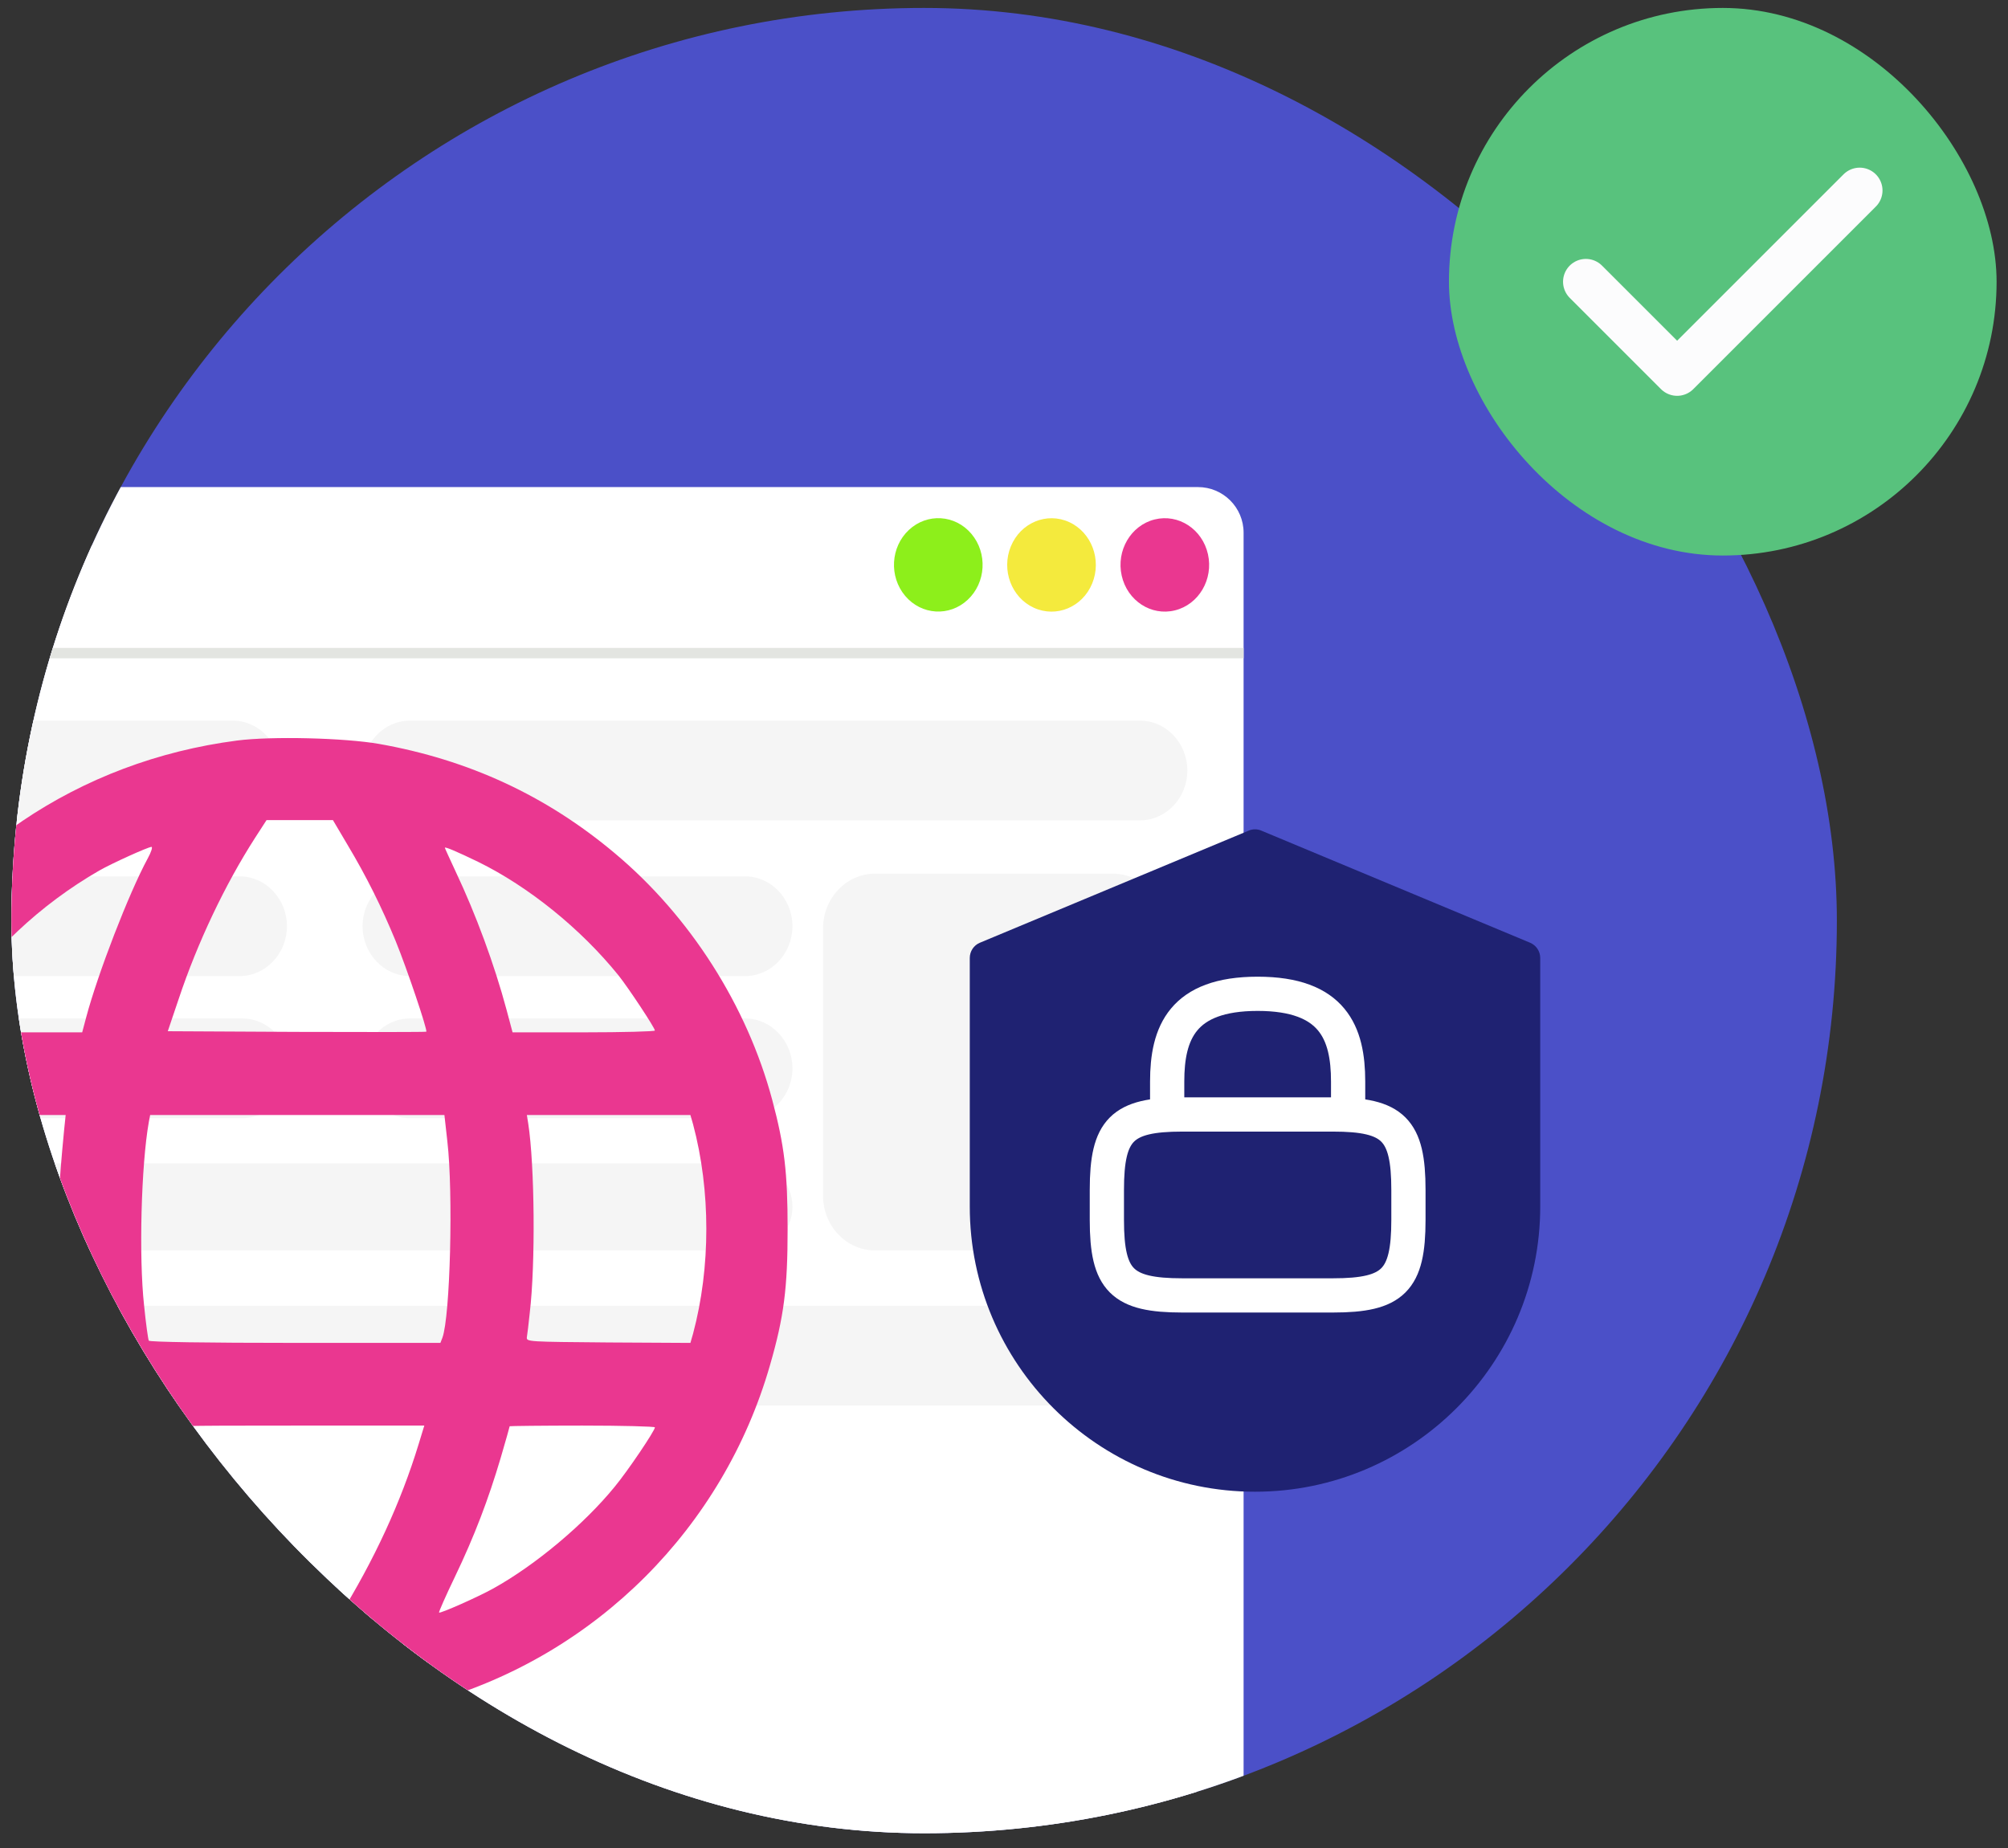 <svg width="88" height="81" viewBox="0 0 88 81" fill="none" xmlns="http://www.w3.org/2000/svg">
<rect x="0" y="0" width="88" height="81" fill="#333333" stroke="none"/>
<rect x="0.5" y="0.348" width="80" height="80" rx="40" fill="#4B50C8"/>
<g clip-path="url(#clip0_1153_6724)">
<path d="M-33.918 76.675C-33.945 78.333 -32.622 79.697 -30.964 79.721L49.815 80.893C50.506 80.903 51.173 80.64 51.67 80.16C52.19 79.658 52.48 78.964 52.47 78.241L51.785 27.532C51.763 25.91 50.454 24.599 48.831 24.575L-29.743 23.406C-30.466 23.395 -31.169 23.646 -31.723 24.113L-32.053 24.391C-32.717 24.951 -33.106 25.771 -33.12 26.639L-33.918 76.675Z" fill="white"/>
<path d="M-32.5 21.348H52.5C53.605 21.348 54.5 22.243 54.5 23.348V78.983C54.5 80.087 53.605 80.983 52.5 80.983H-32.5C-33.605 80.983 -34.5 80.087 -34.5 78.983V23.348C-34.5 22.243 -33.605 21.348 -32.5 21.348Z" fill="white"/>
<path d="M-34.42 28.397H54.5V28.853H-34.42V28.397Z" fill="#E3E5E1"/>
<path d="M49.158 25.229C48.912 24.13 49.558 23.027 50.602 22.767C51.646 22.508 52.691 23.189 52.938 24.289C53.184 25.389 52.538 26.491 51.494 26.751C50.45 27.011 49.404 26.329 49.158 25.229Z" fill="#EA3790"/>
<path d="M45.31 26.638C44.326 26.189 43.874 24.984 44.3 23.947C44.727 22.909 45.87 22.433 46.855 22.882C47.839 23.332 48.291 24.537 47.864 25.574C47.438 26.611 46.294 27.087 45.31 26.638Z" fill="#F4EA3D"/>
<path d="M39.668 26.116C38.956 25.27 39.029 23.977 39.831 23.227C40.634 22.476 41.861 22.554 42.573 23.399C43.285 24.244 43.212 25.538 42.409 26.288C41.607 27.038 40.38 26.961 39.668 26.116Z" fill="#8DEF1B"/>
<path d="M26.112 68.295C26.017 68.283 25.909 68.271 25.784 68.26C25.66 68.25 25.531 68.241 25.398 68.233C25.265 68.226 25.128 68.219 24.99 68.213C24.852 68.208 24.717 68.207 24.589 68.207C24.252 68.207 23.947 68.252 23.671 68.342C23.396 68.432 23.16 68.567 22.964 68.749C22.769 68.93 22.618 69.161 22.511 69.436C22.404 69.711 22.352 70.035 22.352 70.406C22.352 70.779 22.401 71.122 22.498 71.436C22.596 71.749 22.742 72.019 22.938 72.244C23.134 72.469 23.377 72.644 23.668 72.77C23.958 72.897 24.297 72.959 24.683 72.959C24.939 72.959 25.194 72.952 25.447 72.937C25.7 72.921 25.922 72.904 26.112 72.881V68.295ZM25.511 72.578C25.422 72.594 25.322 72.606 25.21 72.616C25.1 72.627 24.974 72.632 24.832 72.632C24.553 72.635 24.303 72.611 24.082 72.561C23.86 72.511 23.679 72.433 23.538 72.327C23.469 72.275 23.4 72.204 23.332 72.116C23.265 72.026 23.204 71.908 23.153 71.763C23.101 71.617 23.06 71.439 23.025 71.23C22.992 71.02 22.976 70.769 22.976 70.478C22.976 70.116 23.027 69.813 23.127 69.566C23.227 69.318 23.362 69.119 23.529 68.967C23.697 68.814 23.889 68.707 24.108 68.641C24.326 68.575 24.553 68.543 24.786 68.543C24.887 68.543 24.972 68.544 25.039 68.548C25.107 68.551 25.168 68.555 25.218 68.56C25.271 68.565 25.319 68.57 25.363 68.575C25.407 68.582 25.457 68.588 25.513 68.594V72.578H25.511Z" fill="white"/>
<path d="M17.308 70.572C17.308 70.942 17.354 71.276 17.444 71.572C17.535 71.87 17.669 72.123 17.849 72.332C18.028 72.542 18.251 72.703 18.521 72.816C18.79 72.928 19.102 72.984 19.46 72.984C19.823 72.984 20.136 72.926 20.398 72.81C20.66 72.694 20.875 72.532 21.043 72.32C21.21 72.109 21.333 71.856 21.412 71.56C21.491 71.264 21.53 70.933 21.53 70.57C21.53 70.206 21.489 69.877 21.409 69.587C21.328 69.296 21.204 69.046 21.033 68.842C20.863 68.638 20.647 68.48 20.385 68.371C20.124 68.262 19.812 68.207 19.452 68.207C19.096 68.207 18.782 68.262 18.516 68.371C18.248 68.48 18.024 68.638 17.847 68.842C17.668 69.046 17.535 69.296 17.446 69.587C17.352 69.879 17.308 70.206 17.308 70.572ZM17.951 70.572C17.951 70.274 17.98 70.002 18.038 69.756C18.095 69.51 18.185 69.299 18.307 69.124C18.43 68.948 18.585 68.811 18.774 68.714C18.962 68.617 19.188 68.569 19.449 68.569C19.676 68.569 19.887 68.594 20.083 68.646C20.279 68.698 20.435 68.776 20.55 68.878C20.614 68.936 20.666 69.02 20.709 69.133C20.752 69.245 20.786 69.377 20.812 69.526C20.839 69.677 20.857 69.839 20.868 70.018C20.88 70.194 20.887 70.379 20.887 70.57C20.887 70.864 20.863 71.136 20.816 71.387C20.768 71.638 20.689 71.853 20.581 72.036C20.471 72.218 20.325 72.362 20.142 72.464C19.96 72.568 19.731 72.618 19.457 72.618C19.196 72.618 18.972 72.594 18.79 72.544C18.608 72.493 18.443 72.403 18.3 72.274C18.236 72.218 18.184 72.133 18.141 72.016C18.098 71.9 18.062 71.765 18.033 71.611C18.005 71.458 17.983 71.292 17.97 71.112C17.957 70.933 17.951 70.754 17.951 70.572Z" fill="white"/>
<path d="M12.844 72.938L15.968 69.305H15.981C15.974 69.648 15.969 69.962 15.963 70.244C15.96 70.365 15.958 70.486 15.956 70.606C15.954 70.725 15.953 70.836 15.951 70.936C15.95 71.037 15.948 71.123 15.946 71.196C15.945 71.269 15.945 71.319 15.945 71.347V72.917H16.342V68.225H16.079L12.953 71.849H12.948C12.954 71.53 12.958 71.234 12.961 70.961C12.961 70.845 12.961 70.729 12.963 70.611C12.964 70.493 12.966 70.381 12.968 70.277C12.969 70.173 12.969 70.079 12.969 69.996C12.969 69.915 12.969 69.851 12.969 69.806V68.263H12.572V72.943H12.844V72.938Z" fill="white"/>
<path d="M8.709 72.921L9.262 71.214L10.964 71.236L11.561 72.921H12.001L10.248 68.302L9.731 68.142L8.089 72.921H8.709ZM9.351 70.909L10.085 68.733L10.854 70.909H9.351Z" fill="white"/>
<path d="M6.639 72.92V68.62L7.999 68.597L7.957 68.259H4.679L4.722 68.583L6.039 68.62V72.92H6.639Z" fill="white"/>
<path d="M1.698 72.92H4.061V68.259H1.793L1.836 68.597L3.461 68.62V70.271L1.931 70.29L1.974 70.586L3.459 70.623V72.562L1.654 72.598L1.698 72.92Z" fill="white"/>
<path opacity="0.52" d="M51.375 59.248V61.368C51.375 61.553 51.183 61.666 51.034 61.57L49.52 60.608C49.382 60.519 49.374 60.312 49.504 60.213L51.017 59.056C51.167 58.942 51.375 59.055 51.375 59.248Z" fill="white"/>
<path d="M17.963 35.955H49.962C51.102 35.955 52.035 34.972 52.035 33.77C52.035 32.568 51.102 31.585 49.962 31.585H17.963C16.823 31.585 15.89 32.568 15.89 33.77C15.89 34.972 16.823 35.955 17.963 35.955Z" fill="#F5F5F5"/>
<path d="M17.964 42.78H32.655C33.796 42.78 34.729 41.796 34.729 40.595C34.729 39.393 33.796 38.41 32.655 38.41H17.964C16.824 38.41 15.89 39.393 15.89 40.595C15.89 41.798 16.824 42.78 17.964 42.78Z" fill="#F5F5F5"/>
<path d="M-26.781 35.955H10.204C11.344 35.955 12.278 34.972 12.278 33.77C12.278 32.568 11.344 31.585 10.204 31.585H-26.781C-27.921 31.585 -28.855 32.568 -28.855 33.77C-28.855 34.972 -27.921 35.955 -26.781 35.955Z" fill="#F5F5F5"/>
<path d="M-6.215 42.78H10.501C11.641 42.78 12.575 41.796 12.575 40.595C12.575 39.393 11.641 38.41 10.501 38.41H-6.215C-7.355 38.41 -8.288 39.393 -8.288 40.595C-8.288 41.798 -7.355 42.78 -6.215 42.78Z" fill="#F5F5F5"/>
<path d="M-29.903 49.008H10.618C11.758 49.008 12.691 48.025 12.691 46.823C12.691 45.622 11.758 44.638 10.618 44.638H-29.903C-31.043 44.638 -31.976 45.622 -31.976 46.823C-31.976 48.025 -31.043 49.008 -29.903 49.008Z" fill="#F5F5F5"/>
<path d="M-30.166 54.802H32.918C33.914 54.802 34.729 53.943 34.729 52.894C34.729 51.845 33.914 50.986 32.918 50.986H-30.167C-31.163 50.986 -31.978 51.845 -31.978 52.894C-31.976 53.943 -31.161 54.802 -30.166 54.802Z" fill="#F5F5F5"/>
<path d="M17.964 49.008H32.655C33.796 49.008 34.729 48.025 34.729 46.823C34.729 45.622 33.796 44.638 32.655 44.638H17.964C16.824 44.638 15.89 45.622 15.89 46.823C15.89 48.025 16.824 49.008 17.964 49.008Z" fill="#F5F5F5"/>
<path d="M-29.903 61.603H49.302C50.442 61.603 51.375 60.62 51.375 59.418C51.375 58.217 50.442 57.233 49.302 57.233H-29.903C-31.043 57.233 -31.977 58.217 -31.977 59.418C-31.977 60.62 -31.043 61.603 -29.903 61.603Z" fill="#F5F5F5"/>
<path d="M38.339 54.803H48.78C50.027 54.803 51.049 53.728 51.049 52.412V40.684C51.049 39.37 50.029 38.293 48.78 38.293H38.339C37.092 38.293 36.07 39.368 36.07 40.684V52.412C36.07 53.726 37.09 54.803 38.339 54.803Z" fill="#F5F5F5"/>
<path d="M10.389 32.457C3.456 33.358 -2.4 37.324 -5.857 43.454C-8.481 48.125 -9.206 54.138 -7.786 59.484C-5.866 66.701 -0.167 72.488 7.06 74.574C9.194 75.191 10.448 75.348 13.033 75.348C15.618 75.348 16.872 75.191 19.006 74.574C26.125 72.527 31.697 66.955 33.744 59.836C34.361 57.702 34.517 56.449 34.517 53.863C34.517 51.386 34.38 50.22 33.842 48.203C32.735 44.071 30.238 40.154 26.938 37.392C23.942 34.876 20.544 33.299 16.607 32.604C15.099 32.34 11.907 32.261 10.389 32.457ZM15.226 37.02C16.059 38.411 16.734 39.772 17.342 41.251C17.831 42.445 18.742 45.148 18.683 45.217C18.663 45.236 16.108 45.236 13.004 45.226L7.353 45.197L7.833 43.777C8.656 41.309 9.86 38.773 11.182 36.716L11.682 35.943H13.141H14.59L15.226 37.02ZM6.472 37.628C5.649 39.145 4.288 42.671 3.779 44.58L3.602 45.246H0.489C-1.235 45.246 -2.635 45.207 -2.635 45.168C-2.635 45.129 -2.361 44.678 -2.038 44.169C-0.471 41.751 1.762 39.645 4.347 38.157C4.915 37.834 6.472 37.129 6.638 37.118C6.697 37.118 6.629 37.344 6.472 37.628ZM20.955 37.774C23.168 38.861 25.45 40.702 27.105 42.749C27.535 43.288 28.701 45.05 28.701 45.167C28.701 45.207 27.301 45.246 25.577 45.246H22.463L22.199 44.257C21.67 42.279 20.847 40.056 19.976 38.215C19.712 37.647 19.496 37.177 19.496 37.157C19.496 37.099 20.024 37.324 20.955 37.774ZM2.81 49.525C2.565 52.081 2.535 52.825 2.594 54.941C2.624 56.204 2.692 57.575 2.741 57.977C2.79 58.378 2.81 58.74 2.79 58.779C2.761 58.829 1.184 58.858 -0.725 58.858H-4.192L-4.299 58.466C-4.348 58.251 -4.446 57.898 -4.495 57.693C-4.877 56.213 -4.995 53.246 -4.74 51.464C-4.613 50.534 -4.368 49.359 -4.241 49.026C-4.192 48.889 -3.761 48.869 -0.647 48.869H2.878L2.81 49.525ZM19.604 50.015C19.868 52.277 19.731 57.702 19.388 58.632L19.3 58.857H12.945C9.028 58.857 6.56 58.818 6.521 58.759C6.492 58.71 6.394 58.015 6.315 57.222C6.08 55.087 6.188 51.062 6.521 49.182L6.58 48.869H13.023H19.476L19.604 50.015ZM30.375 49.281C31.148 52.179 31.148 55.547 30.375 58.446L30.257 58.858L26.664 58.838C23.139 58.808 23.07 58.808 23.089 58.613C23.109 58.505 23.167 58.015 23.217 57.535C23.471 55.41 23.432 51.053 23.148 49.231L23.089 48.869H26.673H30.257L30.375 49.281ZM3.632 62.99C4.053 64.782 5.023 67.494 5.924 69.384C6.217 70.001 6.413 70.51 6.364 70.51C6.11 70.51 4.053 69.413 3.025 68.728C1.801 67.906 0.087 66.349 -0.872 65.174C-1.46 64.459 -2.635 62.715 -2.635 62.569C-2.635 62.52 -1.294 62.481 0.44 62.481H3.515L3.632 62.99ZM18.35 63.283C17.567 65.849 16.402 68.375 14.835 70.902L14.296 71.783H12.896C11.926 71.783 11.457 71.744 11.349 71.656C11.133 71.48 10.31 70.07 9.576 68.601C8.646 66.74 7.941 64.899 7.294 62.647C7.245 62.49 7.559 62.481 12.925 62.481H18.595L18.35 63.283ZM28.701 62.559C28.701 62.706 27.506 64.478 26.938 65.163C25.606 66.799 23.472 68.591 21.621 69.619C20.935 70.001 19.291 70.726 19.241 70.677C19.222 70.657 19.526 69.962 19.927 69.129C20.789 67.337 21.405 65.712 21.944 63.891C22.16 63.156 22.336 62.529 22.336 62.51C22.336 62.5 23.765 62.481 25.518 62.481C27.271 62.481 28.701 62.52 28.701 62.559Z" fill="#EA3790"/>
<path d="M67.055 41.318L55.279 36.406C55.101 36.328 54.899 36.328 54.721 36.406L42.945 41.318C42.672 41.43 42.5 41.697 42.5 41.988V52.88C42.5 59.774 48.106 65.38 55 65.38C61.894 65.38 67.5 59.768 67.5 52.88V41.988C67.5 41.691 67.322 41.43 67.055 41.318ZM52.178 47.638C52.178 53.731 61.093 63.927 55 63.927C48.907 63.927 60.082 66.628 60.082 60.542L43.953 42.475L55 63.927L66.046 42.475L52.178 47.638Z" fill="#1F2272"/>
<path d="M51.151 48.683V47.401C51.151 45.28 51.812 43.557 55.116 43.557C58.42 43.557 59.081 45.28 59.081 47.401V48.683" fill="#1F2272"/>
<path d="M51.151 48.683V47.401C51.151 45.28 51.812 43.557 55.116 43.557C58.42 43.557 59.081 45.28 59.081 47.401V48.683" stroke="white" stroke-width="1.5" stroke-linecap="round" stroke-linejoin="round"/>
<path d="M58.42 56.776H51.812C49.168 56.776 48.508 56.115 48.508 53.472V52.15C48.508 49.507 49.168 48.846 51.812 48.846H58.42C61.063 48.846 61.724 49.507 61.724 52.15V53.472C61.724 56.115 61.063 56.776 58.42 56.776Z" fill="#1F2272" stroke="white" stroke-width="1.5" stroke-linecap="round" stroke-linejoin="round"/>
</g>
<g clip-path="url(#clip1_1153_6724)">
<rect x="63.5" y="0.348" width="24" height="24" rx="12" fill="#58C27D"/>
<path d="M69.5 12.348L73.5 16.348L81.5 8.348" stroke="#FCFCFD" stroke-width="2" stroke-miterlimit="10" stroke-linecap="round" stroke-linejoin="round"/>
</g>
<defs>
<clipPath id="clip0_1153_6724">
<rect x="0.5" y="0.348" width="80" height="80" rx="40" fill="white"/>
</clipPath>
<clipPath id="clip1_1153_6724">
<rect x="63.5" y="0.348" width="24" height="24" rx="12" fill="white"/>
</clipPath>
</defs>
</svg>
